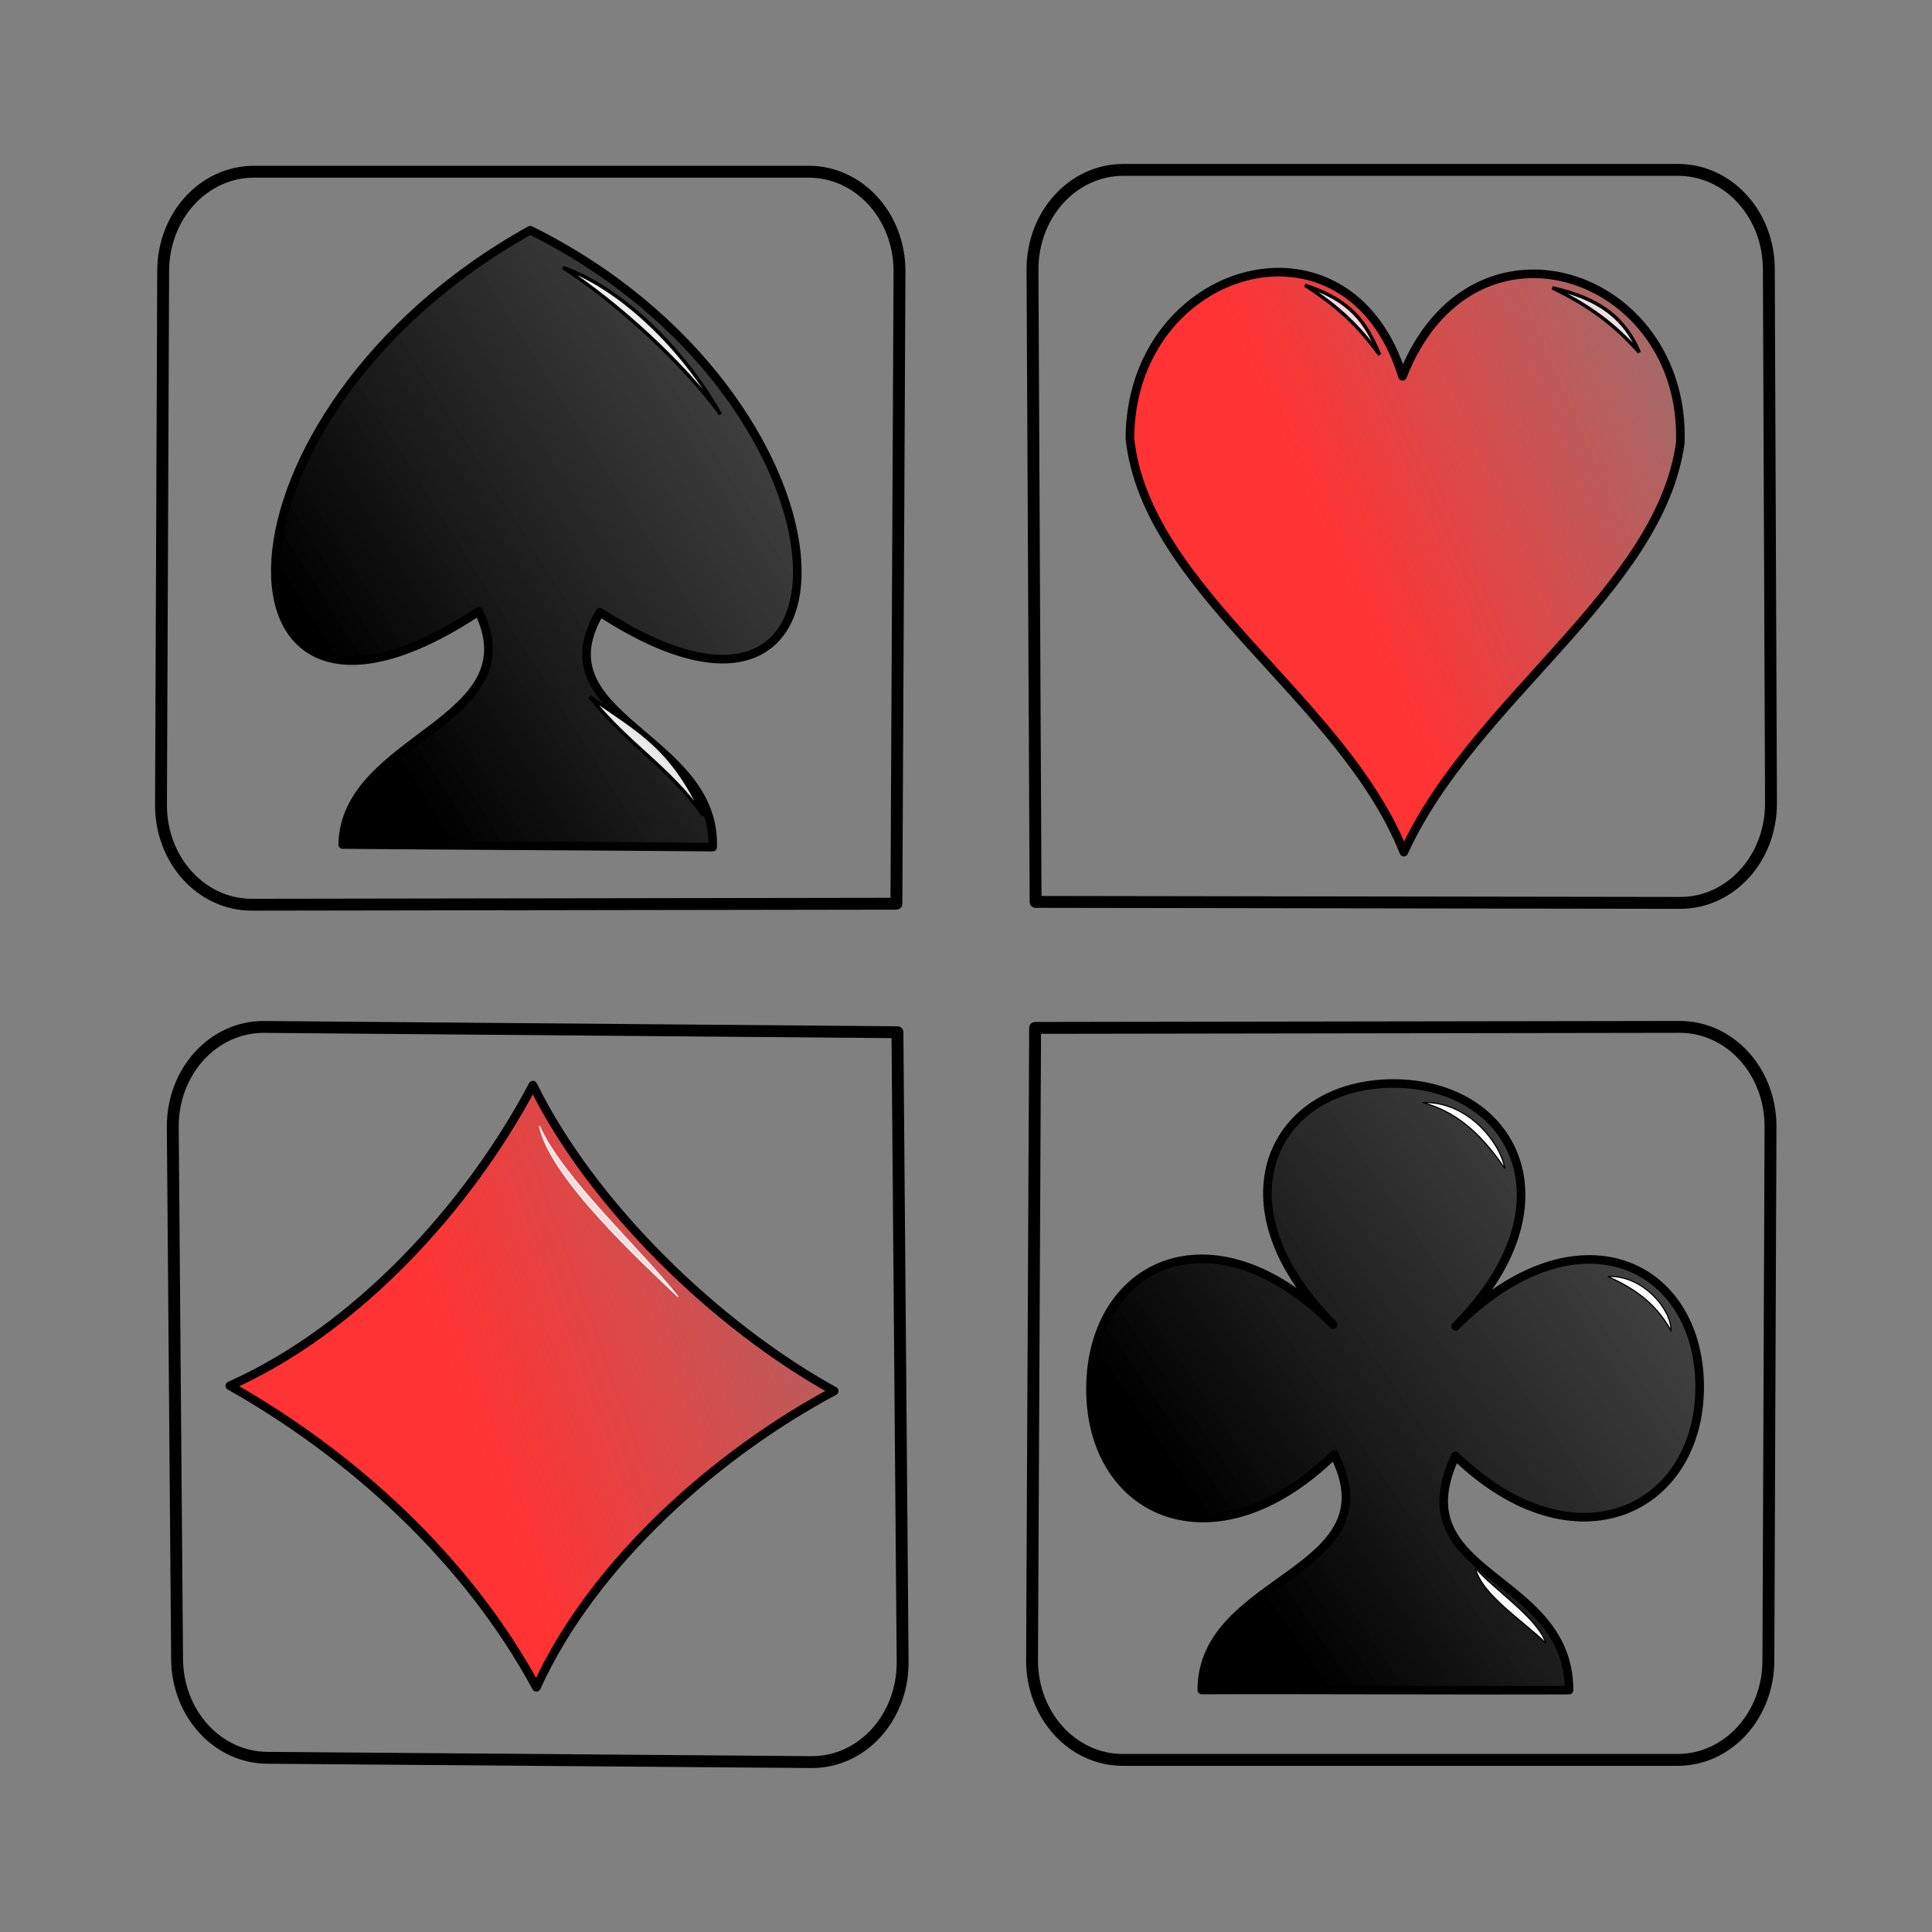<svg:svg xmlns:dc="http://purl.org/dc/elements/1.1/" xmlns:ns1="http://www.w3.org/1999/xlink" xmlns:ns3="http://creativecommons.org/ns#" xmlns:rdf="http://www.w3.org/1999/02/22-rdf-syntax-ns#" xmlns:svg="http://www.w3.org/2000/svg" height="561.36" id="svg1115" version="1.0" viewBox="-10.16 -3.555 561.36 561.36" width="561.36">
  <svg:rect x="-10.16" y="-3.555" width="561.36" height="561.36" fill="#808080" stroke="none"/>
  <svg:defs id="defs3">
    <svg:linearGradient id="linearGradient16125">
      <svg:stop id="stop16126" offset="0" stop-color="#fff" />
      <svg:stop id="stop16127" offset="1" stop-color="#fff" stop-opacity="0" />
    </svg:linearGradient>
    <svg:linearGradient id="linearGradient14872">
      <svg:stop id="stop14873" offset="0" />
      <svg:stop id="stop14874" offset="1" stop-color="#333" stop-opacity=".8" />
    </svg:linearGradient>
    <svg:linearGradient id="linearGradient5500">
      <svg:stop id="stop5501" offset="0" stop-color="#fff" />
      <svg:stop id="stop5502" offset="1" stop-color="#fff" stop-opacity=".8" />
    </svg:linearGradient>
    <svg:linearGradient id="linearGradient2384">
      <svg:stop id="stop2385" offset="0" stop-color="#f33" />
      <svg:stop id="stop2386" offset="1" stop-color="#f33" stop-opacity="0" />
    </svg:linearGradient>
    <svg:linearGradient gradientTransform="matrix(1.094 0 0 .914 35.636 171.99)" gradientUnits="userSpaceOnUse" id="linearGradient2465" x1="225.3" x2="264.69" y1="577.68" y2="549.69" ns1:href="#linearGradient5500" />
    <svg:linearGradient gradientTransform="matrix(1.51 0 0 .662 -40.605 42.328)" gradientUnits="userSpaceOnUse" id="linearGradient2468" x1="344.41" x2="358.55" y1="788.59" y2="775.56" ns1:href="#linearGradient5500" />
    <svg:linearGradient gradientTransform="matrix(1.51 0 0 .662 34.895 44.078)" gradientUnits="userSpaceOnUse" id="linearGradient2471" x1="344.41" x2="358.55" y1="788.59" y2="775.56" ns1:href="#linearGradient5500" />
    <svg:linearGradient gradientTransform="matrix(.962 0 0 1.04 34.895 44.078)" gradientUnits="userSpaceOnUse" id="linearGradient2474" x1="488.63" x2="634" y1="576.32" y2="506.92" ns1:href="#linearGradient2384" />
    <svg:linearGradient gradientTransform="matrix(1.094 0 0 .914 34.895 44.078)" gradientUnits="userSpaceOnUse" id="linearGradient2477" x1="225.3" x2="264.69" y1="577.68" y2="549.69" ns1:href="#linearGradient5500" />
    <svg:linearGradient gradientTransform="matrix(.92 0 0 1.087 34.895 44.078)" gradientUnits="userSpaceOnUse" id="linearGradient2480" x1="188.48" x2="313.36" y1="565.76" y2="472.98" ns1:href="#linearGradient14872" />
    <svg:linearGradient gradientTransform="matrix(1.326 0 0 .754 41.77 29.731)" gradientUnits="userSpaceOnUse" id="linearGradient2485" x1="381.13" x2="373.5" y1="1195.8" y2="1206.8" ns1:href="#linearGradient5500" />
    <svg:linearGradient gradientTransform="matrix(1.143 0 0 .875 44.474 51.191)" gradientUnits="userSpaceOnUse" id="linearGradient2488" x1="422.68" x2="410.85" y1="854.29" y2="860.29" ns1:href="#linearGradient16125" />
    <svg:linearGradient gradientTransform="matrix(1.143 0 0 .875 96.945 98.066)" gradientUnits="userSpaceOnUse" id="linearGradient2491" x1="422.68" x2="410.85" y1="854.29" y2="860.29" ns1:href="#linearGradient16125" />
    <svg:linearGradient gradientTransform="matrix(.917 0 0 1.09 34.895 44.078)" gradientUnits="userSpaceOnUse" id="linearGradient2495" x1="486.28" x2="606.35" y1="817.41" y2="718.99" ns1:href="#linearGradient14872" />
    <svg:linearGradient gradientTransform="matrix(.809 0 0 1.236 -124.71 204.62)" gradientUnits="userSpaceOnUse" id="linearGradient2498" x1="500.96" x2="460.89" y1="472.64" y2="493.61" ns1:href="#linearGradient5500" />
    <svg:linearGradient gradientTransform="matrix(.913 0 0 1.096 -124.71 204.62)" gradientUnits="userSpaceOnUse" id="linearGradient2501" x1="413.22" x2="598.71" y1="630.74" y2="549.19" ns1:href="#linearGradient2384" />
  </svg:defs>
  <svg:g id="layer1" transform="translate(-118.75 -466.11)">
    <svg:g id="g2523">
      <svg:path d="m158.79 789.86c0-16.02 11.76-28.92 26.37-28.92l184.19 1.54 1.51 183.14c0 16.03-11.76 28.93-26.37 28.93l-158.08-1.25c-14.61 0-26.37-12.9-26.37-28.93l-1.25-154.51z" display="block" fill="none" id="rect1074" stroke="#000" stroke-dashoffset=".625" stroke-linecap="round" stroke-linejoin="round" stroke-width="3.452" />
      <svg:path d="m264.44 952.82c16.46-36.3 52.77-68.11 86.53-86.09-34.1-18.83-70.24-53.76-87.54-88.87-18.84 35.62-51.41 71.05-88.06 87.34 35.46 20.02 68.88 50.3 89.07 87.62z" fill="url(#linearGradient2501)" fill-rule="evenodd" id="path1134" stroke="#000" stroke-linecap="round" stroke-linejoin="round" stroke-width="2.5" />
      <svg:path d="m265.33 789.73c6.55 14.98 29.06 35.49 40.25 49.57-10.6-10.21-37.13-34.49-40.25-49.57z" fill="#fff" fill-opacity=".8" fill-rule="evenodd" id="path3010" stroke="url(#linearGradient2498)" stroke-width=".25pt" />
    </svg:g>
    <svg:g id="g2516" stroke="#000">
      <svg:path d="m513.42 777.38c-34.84 0-52.58 34.92-17.5 70-35.11-35.11-70.48-17.52-70.48 18.8 0 36.34 36.08 52.86 70.78 19 17.7 34.61-38.43 35.2-38.43 68.42 28.16-0.14 78.53 0.17 106.7 0.03 0-34.23-49.69-32.8-32.99-68.03 34.78 33.54 70.94 15.55 70.94-20.04 0-35.9-35.56-52.99-70.92-17.63 35.26-35.25 17.05-70.55-18.1-70.55z" fill="url(#linearGradient2495)" fill-rule="evenodd" id="path19267" stroke-dashoffset=".625" stroke-linecap="round" stroke-linejoin="round" stroke-width="2.5" />
      <svg:path d="m623.03 789.85c0-16.02-11.76-28.92-26.37-28.92l-187.31 0.29-0.89 183.77c0 16.02 11.76 28.92 26.37 28.92h161.2c14.61 0 26.38-12.9 26.38-28.92l0.62-155.14z" display="block" fill="none" id="path6125" stroke-dashoffset=".625" stroke-linecap="round" stroke-linejoin="round" stroke-width="3.452" />
      <svg:path d="m575.79 833.45c10.19-0.48 18.51 9.76 18.32 15.69-4.8-8.51-11.16-12.42-18.32-15.69z" fill="url(#linearGradient2491)" fill-rule="evenodd" id="path15496" stroke-width=".25pt" />
      <svg:path d="m521.99 782.92c13.07-0.47 22.49 11.64 23.85 19.12-5.46-7.84-12.38-16.06-23.85-19.12z" fill="url(#linearGradient2488)" fill-rule="evenodd" id="path16129" stroke-width=".25pt" />
      <svg:path d="m537.33 918.18c4.89 5.93 18.18 14.57 20.42 21.83-6.02-6.08-18.89-14.24-20.42-21.83z" fill="url(#linearGradient2485)" fill-rule="evenodd" id="path16131" stroke-width=".25pt" />
    </svg:g>
    <svg:g id="g2510" stroke="#000">
      <svg:path d="m623.17 695.98c0 16.02-11.76 28.92-26.37 28.92l-187.31-0.29-0.9-183.77c0-16.02 11.77-28.92 26.38-28.92h161.2c14.61 0 26.37 12.9 26.37 28.92l0.63 155.14z" display="block" fill="none" id="path1363" stroke-dashoffset=".625" stroke-linecap="round" stroke-linejoin="round" stroke-width="3.452" />
      <svg:path d="m516.49 710.15c20.04-44.15 74.48-76.03 80.33-118.97 1.66-49.57-60.5-70.88-80.72-19.29-15.63-50.95-78.97-32.57-79.21 18.07 4.78 44.24 61.82 75.46 79.6 120.19z" fill="url(#linearGradient2474)" fill-rule="evenodd" id="path2903" stroke-linecap="round" stroke-linejoin="round" stroke-width="2.5" />
      <svg:path d="m559.65 546.19c14.08 3.17 21.16 9.08 25.25 18.75-7.25-8.17-14.42-13.5-25.25-18.75z" fill="url(#linearGradient2471)" fill-rule="evenodd" id="path2874" stroke-width="1px" />
      <svg:path d="m487.76 545.42c13.33 4.42 17.62 10.57 21.7 20.23-6-8.16-11.62-13.73-21.7-20.23z" fill="url(#linearGradient2468)" fill-rule="evenodd" id="path3642" stroke-width="1px" />
    </svg:g>
    <svg:g id="g2504" stroke="#000">
      <svg:path d="m155.37 696.51c0 16.02 11.76 28.92 26.37 28.92l187.31-0.29 0.9-183.77c0-16.02-11.77-28.92-26.38-28.92h-161.2c-14.61 0-26.37 12.9-26.37 28.92l-0.63 155.14z" display="block" fill="none" id="path1365" stroke-dashoffset=".625" stroke-linecap="round" stroke-linejoin="round" stroke-width="3.452" />
      <svg:path d="m208.16 707.94c27.67 0.25 79.83 0.5 107.5 0.75 1.08-32.42-51.04-37.45-32.75-68.25 81.59 53.08 77.24-62.59-20.25-111-96.25 53.57-95.97 164.44-15 110.75 15.75 32.3-38.83 36.33-39.5 67.75z" fill="url(#linearGradient2480)" fill-rule="evenodd" id="path1367" stroke-linecap="round" stroke-linejoin="round" stroke-width="2.5" />
      <svg:path d="m272.15 540.28c16.53 5.79 34.68 22.98 45.75 42.66-10.53-14.61-29.75-32.27-45.75-42.66z" fill="url(#linearGradient2477)" fill-rule="evenodd" id="path2135" stroke-width="1px" />
      <svg:path d="m279.97 665.01c14.4 10.03 23.71 14.49 33.02 34.53-10.54-14.61-21.62-20.25-33.02-34.53z" fill="url(#linearGradient2465)" fill-rule="evenodd" id="path4404" stroke-width="1px" />
    </svg:g>
  </svg:g>
</svg:svg>